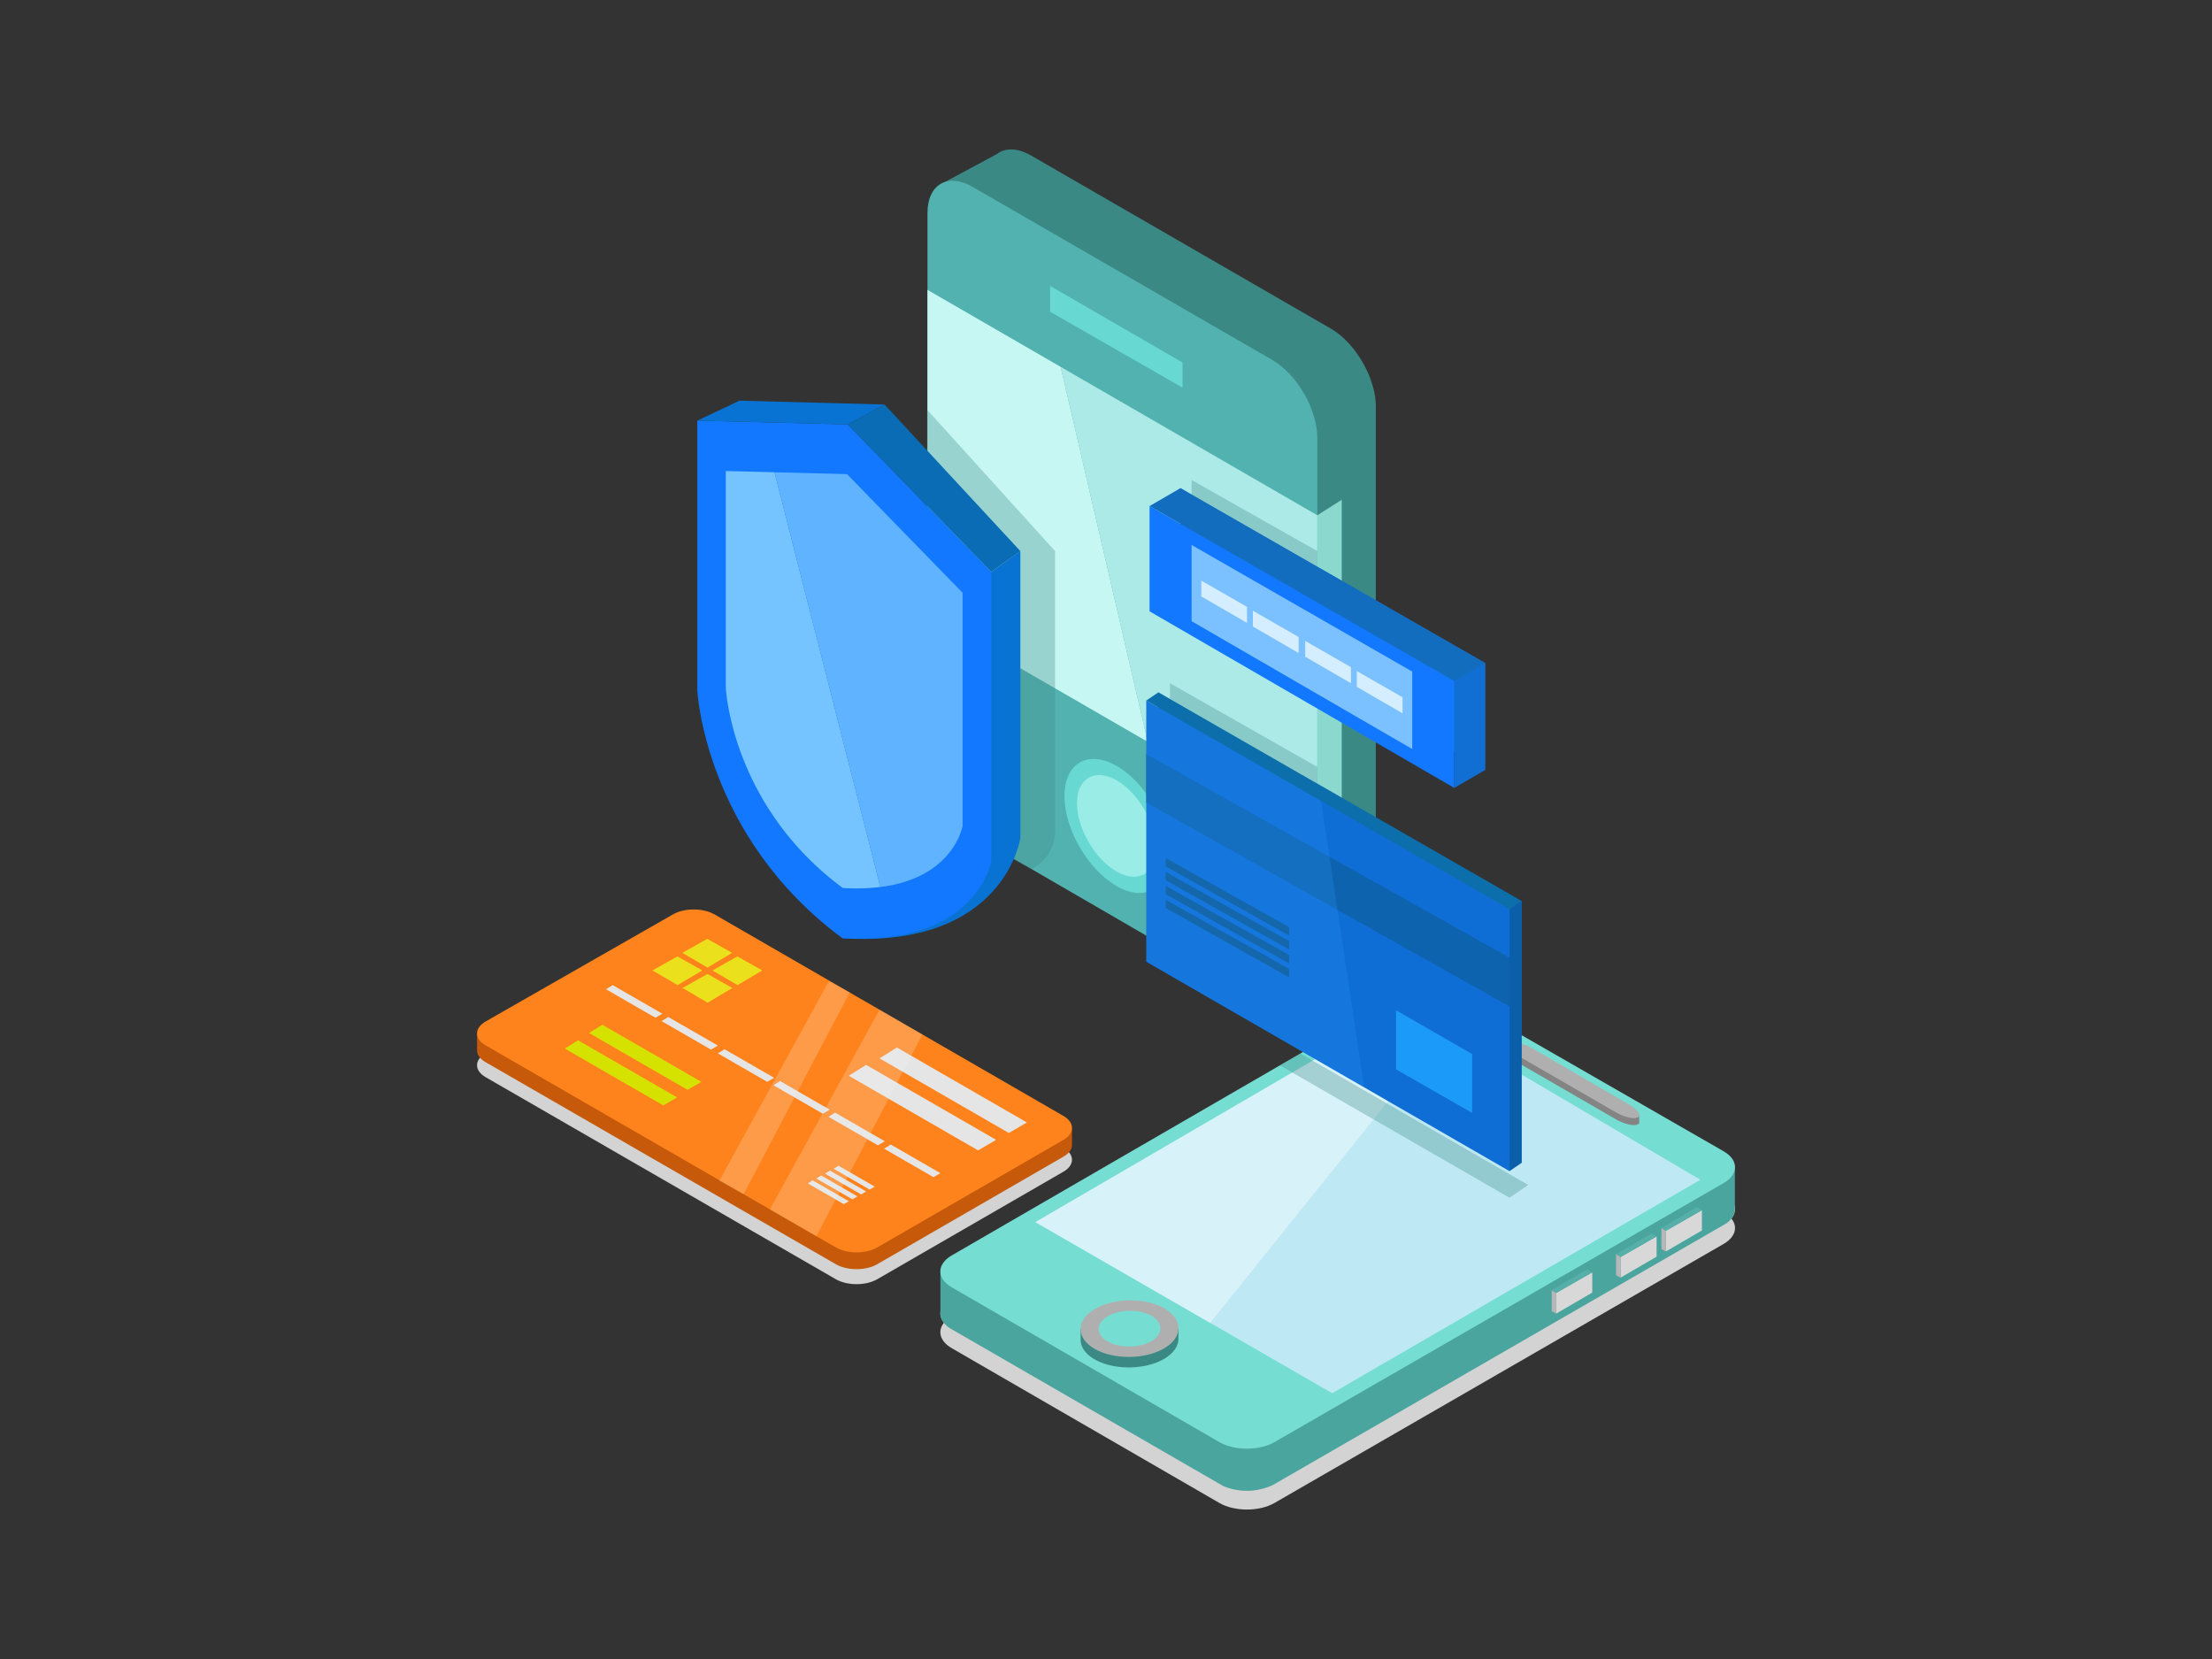 <svg xmlns="http://www.w3.org/2000/svg" data-name="Livello 1" viewBox="0 0 1600 1200"><rect x="0" y="0" width="1600" height="1200" fill="#333333" stroke="none"/><path fill="#d3d3d3" d="M882,1087.13c11,6.34,28.91,6.35,39.88,0l324.87-187.37c11-6.32,11-16.66,0-23l-195-112.08c-11-6.31-28.93-6.28-39.89.07L688.42,952.1c-11,6.35-11,16.73,0,23.07Z"/><path fill="#cecece" d="M882,1073.47c11,6.34,28.91,6.35,39.88,0l324.87-187.37c11-6.32,11-16.66,0-23l-195-112.08c-11-6.31-28.93-6.28-39.89.07L688.42,938.44c-11,6.34-11,16.73,0,23.07Z"/><path fill="#49a59e" d="M680.21,919.36v30.95s-.2,6.31,7.66,10.87l197,113.74a44.19,44.19,0,0,0,36.07-.92l327.45-188.93s6.74-3.75,6.49-11.51V845.05Z"/><path fill="#76ddd3" d="M882,1043.12c11,6.34,28.91,6.35,39.88,0l324.87-187.37c11-6.33,11-16.67,0-23l-195-112.07c-11-6.31-28.93-6.28-39.89.07L688.42,908.08c-11,6.35-11,16.73,0,23.08Z"/><polygon fill="#bee9f4" points="1229.93 853.34 963.63 1007.74 748.98 884 1016.89 727.99 1229.93 853.34"/><path fill="#3b8985" d="M781.62,961.05h2.74a24.68,24.68,0,0,1,7.86-6.79c14-8.07,36.51-8.2,50.11-.29a22.75,22.75,0,0,1,7.83,7.08h2.24v7.56h0c-.15,5.2-3.65,10.4-10.49,14.38-13.82,8-36.37,8.17-50.1.28-7-4-10.35-9.32-10.17-14.66h0Z"/><path fill="#afafaf" d="M842.33,946.41c13.59,7.92,13.4,21-.43,29s-36.37,8.17-50.1.28-13.54-20.94.42-29S828.73,938.5,842.33,946.41Z"/><path fill="#76ddd3" d="M833,951.81c8.57,5,8.45,13.24-.27,18.31s-23,5.16-31.62.18-8.55-13.21.27-18.31S824.41,946.82,833,951.81Z"/><polygon fill="#d8d8d8" points="1231.05 875.36 1231.05 890.01 1205.01 905.19 1205.01 890.27 1231.05 875.36"/><polygon fill="#b7b7b7" points="1205.01 890.27 1201.74 888.25 1201.74 903.52 1205.01 905.19 1205.01 890.27"/><polygon fill="#56afa8" points="1231.05 875.36 1227.39 873.15 1201.74 888.25 1205.01 890.27 1231.05 875.36"/><path fill="#d3d3d3" d="M769.23,830.21c8.23,4.76,8.23,12.54,0,17.3L634.53,925.3c-8.23,4.76-21.71,4.76-29.95,0L351.23,779.13c-8.24-4.75-8.22-12.5,0-17.22l135.62-77.54c8.26-4.72,21.75-4.69,30,.07Z"/><polygon fill="#d8d8d8" points="1198.27 894.32 1198.27 908.98 1172.22 924.15 1172.22 909.24 1198.27 894.32"/><polygon fill="#b7b7b7" points="1172.22 909.24 1168.95 907.21 1168.95 922.49 1172.22 924.15 1172.22 909.24"/><polygon fill="#56afa8" points="1198.27 894.32 1194.6 892.11 1168.95 907.21 1172.22 909.24 1198.27 894.32"/><polygon fill="#d8d8d8" points="1151.73 920.31 1151.73 934.96 1125.68 950.14 1125.68 935.22 1151.73 920.31"/><polygon fill="#b7b7b7" points="1125.68 935.22 1122.41 933.2 1122.41 948.48 1125.68 950.14 1125.68 935.22"/><polygon fill="#56afa8" points="1151.73 920.31 1148.06 918.1 1122.41 933.2 1125.68 935.22 1151.73 920.31"/><path fill="#848484" d="M1091.37,756.11l5.86,3.16a31.58,31.58,0,0,1,11.16,4L1156,791l29.69,16v5.88l-.35-.19a2.09,2.09,0,0,1-.63.54c-2.63,1.54-9.77-.08-15.86-3.6L1098.56,769c-4.87-2.81-7.61-6-7.14-8Z"/><path fill="#afafaf" d="M1178.45,799c6.09,3.53,8.91,7.68,6.29,9.21s-9.77-.08-15.86-3.6L1098.56,764c-6.09-3.51-8.86-7.68-6.15-9.26s9.9,0,16,3.56Z"/><polygon fill="#d7f2f9" points="1045.61 744.88 875.35 956.84 748.98 884 1016.89 727.99 1045.61 744.88"/><path fill="#3b8985" d="M962.52,237.63,745.88,112.53c-7.65-4.42-14.7-5.41-20.29-3.5h0l-.05,0a15.91,15.91,0,0,0-4.41,2.37L683.55,131.6l29.65,69.33V524.59c0,20.76,14.69,46.25,32.64,56.66L918.75,681.5l22,51.51,44.75-23.78h0c6-3.39,9.67-10.71,9.67-21.13V294.23C995.2,273.48,980.49,248,962.52,237.63Z"/><path fill="#52b2af" d="M670.87,154.06c0-20.75,14.7-29.24,32.68-18.86L920.19,260.3c18,10.38,32.67,35.85,32.67,56.6V710.77c0,20.75-14.68,29.21-32.64,18.81L703.51,603.92c-18-10.41-32.64-35.9-32.64-56.65Z"/><polygon fill="#68d8d2" points="759.57 206.8 759.57 225.49 855.35 280.39 855.35 262.22 759.57 206.8"/><path fill="#68d8d2" d="M807.55,553.9c-20.68-11.73-37.6-1.86-37.6,22s16.92,53,37.6,64.94,37.6,2,37.6-21.95S828.23,565.64,807.55,553.9Z"/><path fill="#9aede6" d="M807.55,564.36C791.84,555.44,779,563,779,581s12.85,40.29,28.56,49.33,28.57,1.54,28.57-16.67S823.26,573.28,807.55,564.36Z"/><polygon fill="#8bd8cf" points="952.87 372.71 970.52 361.48 970.52 597.4 952.87 607.5 952.87 372.71"/><polygon fill="#c6f7f3" points="670.87 209.67 670.87 444.54 830.24 536.64 767.23 265.38 670.87 209.67"/><polygon fill="#aceae7" points="952.87 372.71 767.23 265.38 830.24 536.64 952.87 607.5 952.87 372.71"/><path fill="#428e8a" d="M746.17,628.66s17-7.88,17-27.28V398.62L670.48,296.25v73l57.15,248.88,4.85,3.23Z" opacity=".34"/><path fill="#0973d3" d="M738.05,398.62v207.6s-11.44,79.93-128.67,72.44L717,413.61Z"/><path fill="#1278ff" d="M613.16,307l-108.8-2.77V499.09s4.94,105.47,105,179.57C706.63,684.49,717,622.87,717,622.87V413.61Z"/><polygon fill="#0973d3" points="504.36 304.26 534.89 289.82 639.8 292.6 613.16 307.03 504.36 304.26"/><polygon fill="#096cb5" points="639.8 292.6 738.05 398.62 716.96 413.61 613.16 307.03 639.8 292.6"/><path fill="#76c4ff" d="M525,340.71V497.64s4,85,84.59,144.64a146.59,146.59,0,0,0,27.17-.7l-76.57-300Z"/><path fill="#5fb3ff" d="M612.67,342.94l-52.44-1.33,76.57,300c53.19-6.68,59.48-44.23,59.48-44.23V428.79Z"/><path fill="#116ed3" d="M1074.22,479.58V557L853.82,429.24V353.1Z"/><polygon fill="#1278ff" points="831.51 366.05 831.51 442.19 1051.91 569.91 1051.91 492.53 831.51 366.05"/><polygon fill="#7bc0ff" points="861.91 394.18 861.91 449.31 1021.5 541.79 1021.5 485.76 861.91 394.18"/><polygon fill="#d4edff" points="868.91 419.98 868.91 431.41 902 450.59 902 438.97 868.91 419.98"/><polygon fill="#d4edff" points="906.24 441.75 906.24 453.18 939.33 472.36 939.33 460.74 906.24 441.75"/><polygon fill="#d4edff" points="944.09 463.6 944.09 475.04 977.18 494.21 977.18 482.59 944.09 463.6"/><polygon fill="#d4edff" points="981.42 485.37 981.42 496.81 1014.51 515.98 1014.51 504.36 981.42 485.37"/><polygon fill="#116ed3" points="1051.91 569.91 1074.22 556.96 1074.22 479.58 1051.91 492.53 1051.91 569.91"/><polygon fill="#136dbf" points="831.51 366.05 853.82 353.1 1074.22 479.58 1051.91 492.53 831.51 366.05"/><polygon fill="#428e8a" points="861.91 357.75 861.91 347.19 952.87 398.62 952.87 409.94 861.91 357.75" opacity=".34"/><path fill="#c65a0a" d="M345.07,759.89a2.81,2.81,0,0,1,0-.41V747.74l5.9,3.51.29-.17,135.62-77.54c8.26-4.72,21.75-4.69,30,.07L769.23,819.38a17.05,17.05,0,0,1,2.6,1.83l3.57-5V828c0,3.13-2.06,6.27-6.17,8.64l-134.7,77.8c-8.23,4.76-21.71,4.76-29.95,0L351.23,768.3c-3.93-2.27-6-5.21-6.15-8.18h0Z"/><path fill="#ff831c" d="M769.23,807.2c8.23,4.75,8.23,12.54,0,17.29l-134.7,77.8c-8.23,4.76-21.71,4.76-29.95,0L351.23,756.12c-8.24-4.76-8.22-12.51,0-17.23l135.62-77.53c8.26-4.72,21.75-4.69,30,.07Z"/><polygon fill="#e5e5e5" points="742.81 811.92 729.71 819.51 636.19 765.55 648.77 757.69 742.81 811.92"/><polygon fill="#e5e5e5" points="720.54 824.49 707.45 832.09 613.93 778.12 626.5 770.27 720.54 824.49"/><polygon fill="#e5e5e5" points="632.72 858.33 629.07 860.44 603.01 845.4 606.51 843.21 632.72 858.33"/><polygon fill="#e5e5e5" points="626.52 861.83 622.87 863.95 596.8 848.91 600.31 846.72 626.52 861.83"/><polygon fill="#e5e5e5" points="620.21 865.38 616.56 867.5 590.5 852.46 594 850.27 620.21 865.38"/><polygon fill="#e5e5e5" points="614.01 868.89 610.36 871.01 584.3 855.97 587.8 853.78 614.01 868.89"/><polygon fill="#d5e200" points="507.31 782.52 497.33 788.31 426.1 747.21 435.68 741.22 507.31 782.52"/><polygon fill="#d5e200" points="489.76 793.79 479.78 799.57 408.55 758.47 418.13 752.49 489.76 793.79"/><polygon fill="#e5e5e5" points="680.2 848.57 675.2 851.47 639.51 830.88 644.31 827.88 680.2 848.57"/><polygon fill="#e5e5e5" points="640.01 825.53 635.01 828.42 599.31 807.83 604.11 804.83 640.01 825.53"/><polygon fill="#e5e5e5" points="600.14 802.67 595.14 805.57 559.45 784.97 564.25 781.97 600.14 802.67"/><polygon fill="#e5e5e5" points="559.95 779.62 554.95 782.52 519.26 761.93 524.05 758.93 559.95 779.62"/><polygon fill="#e5e5e5" points="519.26 756.3 514.26 759.2 478.56 738.6 483.36 735.61 519.26 756.3"/><polygon fill="#e5e5e5" points="479.06 733.25 474.06 736.15 438.37 715.56 443.17 712.56 479.06 733.25"/><polygon fill="#eae01c" points="551.32 701.93 533.48 712.56 515.34 701.93 533.33 691.81 551.32 701.93"/><polygon fill="#eae01c" points="529.58 689.23 511.73 699.85 493.59 689.23 511.58 679.11 529.58 689.23"/><polygon fill="#eae01c" points="529.71 714.64 511.87 725.26 493.72 714.64 511.71 704.51 529.71 714.64"/><polygon fill="#eae01c" points="507.96 701.93 490.12 712.56 471.98 701.93 489.97 691.81 507.96 701.93"/><polygon fill="#f4f4f4" points="590.5 894.17 667.23 748.28 636.19 730.35 556.91 874.79 590.5 894.17" opacity=".21"/><polygon fill="#f4f4f4" points="537.88 863.76 614.61 717.87 599.59 709.63 520.31 854.07 537.88 863.76" opacity=".21"/><polygon fill="#0c6eaa" points="1100.61 651.67 1100.61 841.14 837.91 689.67 837.91 500.76 1100.61 651.67"/><polygon fill="#0f6ed6" points="1091.85 657.63 1091.85 847.11 829.15 695.64 829.15 506.72 1091.85 657.63"/><polygon fill="#0b5faa" points="1091.85 847.11 1100.61 841.14 1100.61 651.67 1091.85 657.63 1091.85 847.11"/><polygon fill="#0c6eaa" points="837.91 500.76 829.15 506.72 843.17 514.77 837.91 500.76"/><polygon fill="#0e63af" points="829.15 545.47 1091.85 692.66 1091.85 728.05 829.15 580.5 829.15 545.47"/><polygon fill="#0d578e" points="843.17 620.65 932.42 670.65 932.42 676.73 843.17 626.6 843.17 620.65"/><polygon fill="#0d578e" points="843.17 630.72 932.42 680.72 932.42 686.79 843.17 636.66 843.17 630.72"/><polygon fill="#0d578e" points="843.17 640.78 932.42 690.78 932.42 696.85 843.17 646.73 843.17 640.78"/><polygon fill="#0d578e" points="843.17 650.84 932.42 700.84 932.42 706.91 843.17 656.79 843.17 650.84"/><polygon fill="#1c9af9" points="1064.84 762.46 1064.84 805 1009.8 773.49 1009.8 730.75 1064.84 762.46"/><polygon fill="#248eed" points="955.54 579.33 986.74 786.5 829.15 695.64 829.15 506.72 955.54 579.33" opacity=".29"/><polygon fill="#428e8a" points="846.29 505.57 846.29 494.21 952.87 554.75 952.87 566.79 846.29 505.57" opacity=".34"/><polygon fill="#428e8a" points="1091.85 866.36 1105.38 857.12 940.67 762.11 925.77 770.6 1091.85 866.36" opacity=".34"/></svg>